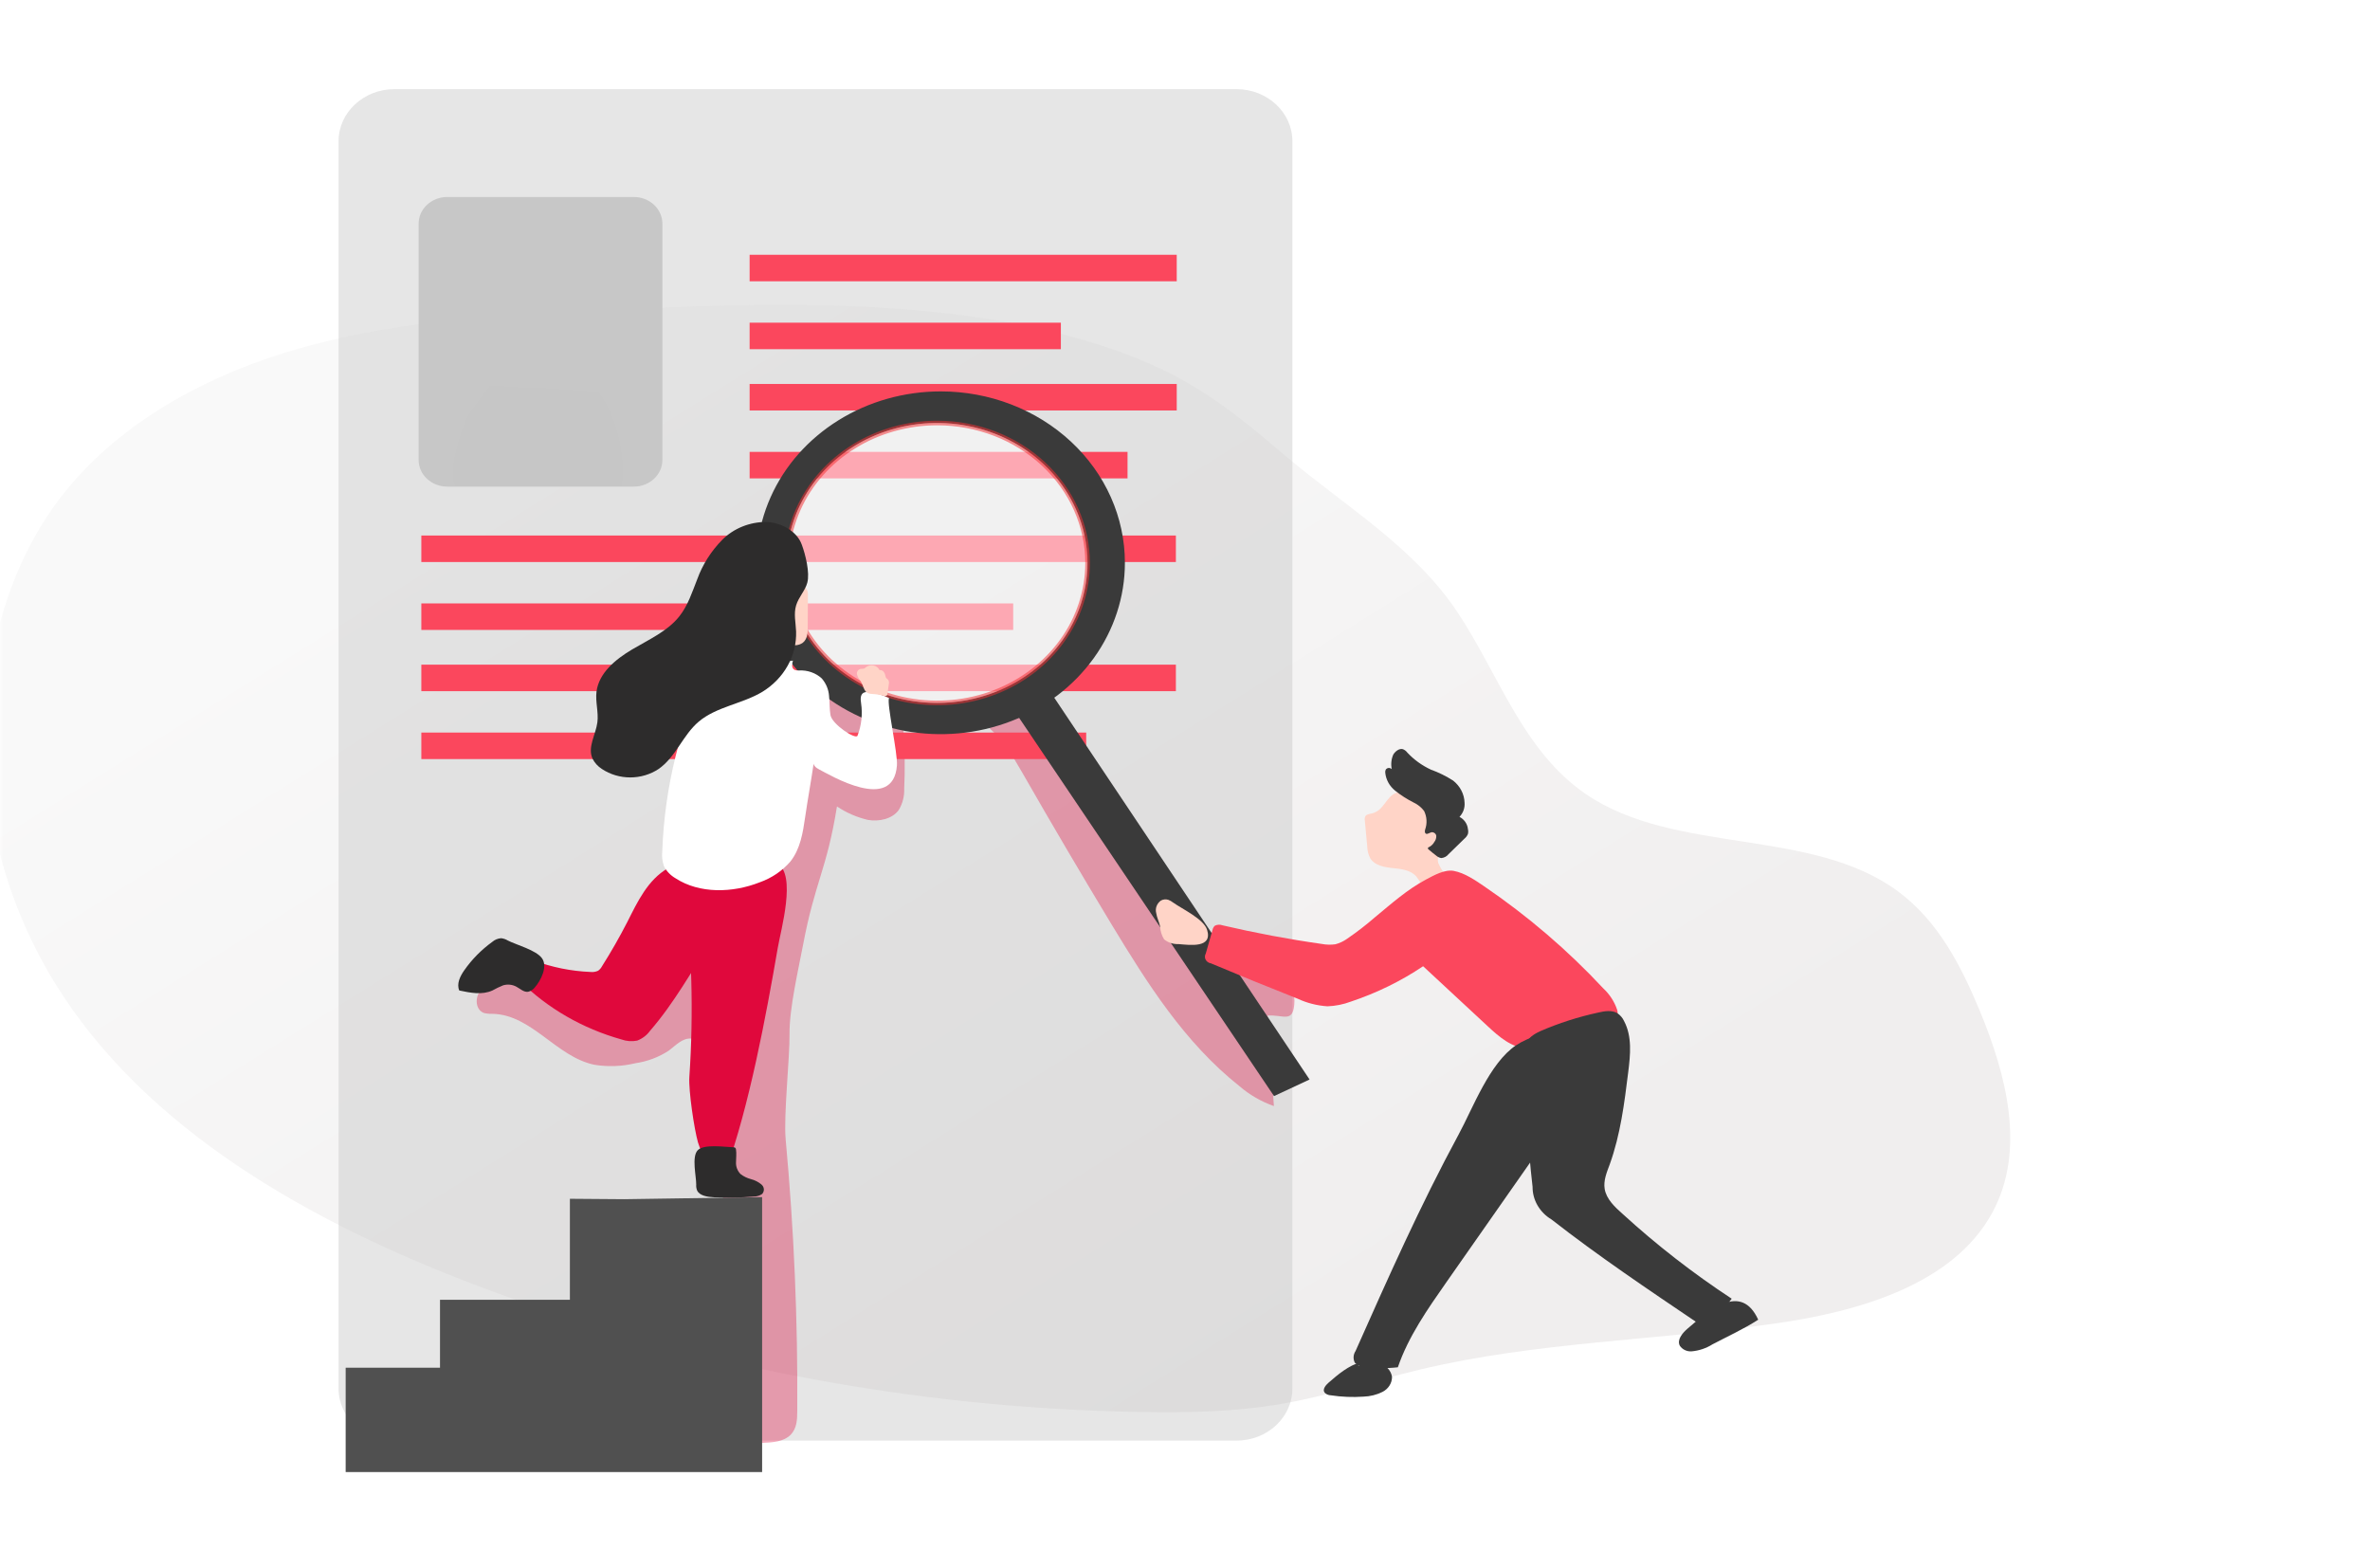 <svg width="319" height="211" viewBox="0 0 319 211" fill="none" xmlns="http://www.w3.org/2000/svg">
<mask id="mask0" mask-type="alpha" maskUnits="userSpaceOnUse" x="0" y="0" width="319" height="211">
<rect width="319" height="211" fill="#C4C4C4"/>
</mask>
<g mask="url(#mask0)">
<g filter="url(#filter0_dd)">
<path d="M198.06 84.228C203.719 92.662 206.89 103.029 215.466 108.893C227.508 117.098 245.783 113.345 257.469 121.976C262.868 125.964 265.964 132.013 268.451 137.991C272.08 146.73 274.704 156.837 270.173 165.201C264.939 174.862 252.254 178.557 240.787 180.16C224.904 182.418 208.667 182.628 193.092 186.349C186.879 187.837 180.79 189.872 174.51 190.96C168.229 192.048 161.914 192.156 155.586 192.054C125 191.549 94.775 185.81 66.421 175.123C43.78 166.581 21.556 154.045 9.391 134.321C1.444 121.349 -1.586 106.266 0.787 91.498C2.113 83.42 5.113 75.489 10.225 68.861C17.394 59.588 28.369 53.228 40.014 49.577C51.66 45.926 64.036 44.73 76.317 44.126C101.665 42.854 133.649 40.736 157.124 51.122C164.122 54.226 169.261 58.456 174.892 63.252C182.97 70.095 192.169 75.489 198.06 84.228Z" fill="url(#paint0_linear)"/>
</g>
<path opacity="0.43" d="M166.425 12H53.102C48.942 12 45.57 15.138 45.57 19.009V186.895C45.57 190.766 48.942 193.905 53.102 193.905H166.425C170.584 193.905 173.956 190.766 173.956 186.895V19.009C173.956 15.138 170.584 12 166.425 12Z" fill="#C7C7C7"/>
<path opacity="0.34" d="M170.612 136.694L171.466 148.874C169.753 148.27 168.182 147.362 166.839 146.202C159.424 140.326 154.408 132.331 149.638 124.463C145.583 117.751 141.612 111.003 137.726 104.218C136.305 101.744 134.828 99.181 132.457 97.445C134.692 96.268 137.487 95.6 139.811 96.618C142.647 97.858 143.713 101 145.189 103.569C146.727 106.247 148.934 108.53 150.895 110.954C153.434 114.089 155.569 117.489 157.258 121.086C157.548 121.808 157.954 122.486 158.461 123.096C159.243 123.806 160.173 124.36 161.194 124.724C164.292 126.066 167.3 127.581 170.202 129.259C171.224 129.792 172.147 130.475 172.935 131.281C173.894 132.392 174.35 133.806 174.207 135.225C173.974 137.724 172.696 136.548 170.612 136.694Z" fill="#E0083C"/>
<path opacity="0.34" d="M68.089 131.854C66.825 132.114 65.472 132.432 64.672 133.355C63.873 134.277 63.989 136.007 65.219 136.369C65.573 136.447 65.936 136.477 66.299 136.459C71.561 136.567 74.855 142.221 79.967 143.309C81.815 143.616 83.713 143.546 85.53 143.105C87.153 142.869 88.695 142.286 90.034 141.4C90.963 140.701 91.865 139.683 93.054 139.791C94.421 139.912 95.05 141.388 95.357 142.628C98.139 153.898 97.408 165.627 96.608 177.171C96.348 180.987 96.26 184.969 96.184 188.804C96.184 190.159 96.184 191.634 97.066 192.709C98.317 194.204 100.674 194.274 102.711 194.204C104.023 194.153 105.485 194.045 106.388 193.148C107.29 192.251 107.303 191.017 107.31 189.853C107.392 177.68 106.873 165.523 105.752 153.383C105.451 150.171 106.312 142.367 106.271 139.143C106.237 135.746 107.461 130.499 108.096 127.153C109.695 118.669 111.288 117.06 112.654 108.543C113.905 109.388 115.318 110.004 116.816 110.356C118.334 110.617 120.083 110.229 120.958 109.046C121.488 108.166 121.746 107.166 121.703 106.158C121.827 103.561 121.79 100.96 121.593 98.367C121.596 97.756 121.439 97.153 121.136 96.611C120.68 96.043 120.065 95.603 119.359 95.339L110.16 91.078C109.195 90.531 108.097 90.218 106.968 90.168C105.718 90.299 104.559 90.837 103.695 91.688C98.672 96.058 98.645 103.277 97.961 109.643C97.387 114.999 96.041 120.418 92.87 124.908C89.699 129.399 84.457 132.884 78.675 133.113C75.094 133.297 71.506 132.87 68.089 131.854Z" fill="#E0083C"/>
<path d="M89.158 30.076V61.916C89.158 62.866 88.753 63.777 88.031 64.448C87.31 65.12 86.331 65.497 85.311 65.497H60.195C59.175 65.497 58.196 65.12 57.475 64.448C56.753 63.777 56.348 62.866 56.348 61.916V30.076C56.355 29.13 56.763 28.225 57.484 27.558C58.204 26.891 59.179 26.516 60.195 26.514H85.311C86.327 26.516 87.302 26.891 88.022 27.558C88.743 28.225 89.151 29.13 89.158 30.076Z" fill="#C7C7C7"/>
<path d="M87.492 138.748C87.069 139.337 86.467 139.795 85.763 140.065C85.056 140.206 84.319 140.15 83.645 139.906C78.424 138.443 73.709 135.725 69.977 132.025C70.457 131.031 71.088 130.106 71.849 129.278C74.276 130.193 76.853 130.716 79.469 130.823C79.825 130.866 80.187 130.809 80.508 130.658C80.725 130.503 80.901 130.302 81.02 130.073C82.251 128.126 83.39 126.134 84.438 124.094C85.804 121.391 87.171 118.44 89.905 116.856C90.147 116.689 90.438 116.594 90.739 116.583C91.05 116.62 91.344 116.739 91.586 116.926C93.636 118.198 95.933 119.661 96.876 121.9C97.689 123.808 96.807 125.029 95.748 126.664C93.035 130.779 90.773 134.964 87.492 138.748Z" fill="#E0083C"/>
<path d="M97.646 157.721C95.76 157.225 94.455 155.539 93.949 153.771C93.443 152.003 92.664 146.775 92.787 144.962C93.376 136.267 93.133 127.54 92.063 118.885C92.001 118.402 103.551 115.578 104.638 116.22C107.228 117.747 105.102 125.163 104.692 127.554C103.113 136.726 100.838 148.937 97.646 157.721Z" fill="#E0083C"/>
<path d="M158.387 34.293H100.898V37.861H158.387V34.293Z" fill="#FB475D"/>
<path d="M142.792 43.433H100.898V47.001H142.792V43.433Z" fill="#FB475D"/>
<path d="M158.387 51.682H100.898V55.25H158.387V51.682Z" fill="#FB475D"/>
<path d="M151.765 60.822H100.898V64.39H151.765V60.822Z" fill="#FB475D"/>
<path d="M158.273 72.08H56.711V75.648H158.273V72.08Z" fill="#FB475D"/>
<path d="M136.376 81.219H56.711V84.788H136.376V81.219Z" fill="#FB475D"/>
<path d="M158.273 89.462H56.711V93.031H158.273V89.462Z" fill="#FB475D"/>
<path d="M146.203 98.602H56.711V102.17H146.203V98.602Z" fill="#FB475D"/>
<path d="M176.267 145.299L171.483 147.532L136.875 96.179C138.925 95.263 139.978 94.907 141.659 93.546L176.267 145.299Z" fill="#3A3A3A"/>
<path d="M126.623 52.681C121.721 52.681 116.929 54.034 112.853 56.569C108.777 59.103 105.6 62.706 103.723 66.92C101.847 71.135 101.356 75.773 102.312 80.248C103.268 84.723 105.628 88.833 109.094 92.06C112.559 95.286 116.975 97.484 121.783 98.375C126.591 99.265 131.575 98.809 136.104 97.064C140.634 95.319 144.505 92.364 147.23 88.571C149.954 84.778 151.409 80.319 151.411 75.756C151.411 69.637 148.799 63.769 144.151 59.442C139.503 55.115 133.198 52.683 126.623 52.681ZM126.124 94.608C122.12 94.609 118.206 93.505 114.876 91.436C111.547 89.367 108.951 86.425 107.418 82.983C105.885 79.54 105.483 75.752 106.263 72.097C107.043 68.443 108.971 65.085 111.801 62.45C114.632 59.815 118.239 58.02 122.166 57.292C126.093 56.565 130.163 56.938 133.862 58.363C137.562 59.789 140.724 62.204 142.948 65.302C145.173 68.4 146.36 72.043 146.36 75.769C146.36 80.76 144.232 85.547 140.443 89.079C136.654 92.611 131.514 94.6 126.152 94.608H126.124Z" fill="#3A3A3A"/>
<path opacity="0.53" d="M146.388 75.768C146.389 79.495 145.203 83.138 142.979 86.237C140.755 89.337 137.594 91.752 133.895 93.179C130.196 94.606 126.125 94.979 122.198 94.253C118.27 93.526 114.663 91.731 111.831 89.096C109 86.461 107.072 83.104 106.291 79.449C105.51 75.793 105.912 72.005 107.445 68.562C108.977 65.12 111.573 62.177 114.903 60.108C118.233 58.038 122.148 56.934 126.152 56.935C131.518 56.937 136.664 58.922 140.459 62.453C144.253 65.985 146.386 70.774 146.388 75.768Z" fill="white" stroke="#F33136" stroke-width="0.62" stroke-miterlimit="10"/>
<path d="M184.591 109.504C184.29 109.574 183.907 109.618 183.778 109.866C183.694 110.037 183.668 110.228 183.702 110.413L184.03 113.943C184.04 114.509 184.187 115.066 184.461 115.572C185.056 116.488 186.34 116.736 187.482 116.844C188.623 116.952 189.901 117.13 190.625 117.963C191.015 118.408 191.213 119.025 191.746 119.312C192.244 119.502 192.797 119.524 193.311 119.375C193.667 119.345 194.005 119.217 194.282 119.006C194.449 118.796 194.545 118.544 194.559 118.282C194.572 118.021 194.502 117.761 194.357 117.537C194.065 117.11 193.811 116.661 193.598 116.195C193.318 115.215 193.94 114.242 194.282 113.288C194.667 112.32 194.754 111.272 194.533 110.26C194.312 109.249 193.792 108.315 193.031 107.564C192.372 106.991 191.554 106.603 190.669 106.444C189.783 106.285 188.868 106.363 188.028 106.667C186.47 107.22 186.368 109.109 184.591 109.504Z" fill="url(#paint1_linear)"/>
<path d="M187.329 103.525C187.278 103.471 187.214 103.428 187.142 103.401C187.07 103.374 186.993 103.362 186.916 103.367C186.838 103.372 186.763 103.393 186.697 103.429C186.63 103.466 186.572 103.516 186.529 103.576C186.463 103.704 186.437 103.847 186.454 103.989C186.541 104.931 187.019 105.805 187.787 106.425C188.551 107.036 189.382 107.569 190.268 108.015C190.833 108.28 191.319 108.671 191.682 109.154C192.066 109.945 192.115 110.843 191.819 111.666C191.771 111.863 191.744 112.124 191.942 112.219C192.14 112.315 192.427 112.067 192.701 112.016C192.855 112.009 193.006 112.058 193.122 112.153C193.239 112.248 193.31 112.381 193.323 112.525C193.332 112.817 193.236 113.104 193.049 113.339C192.907 113.601 192.689 113.821 192.42 113.975C192.325 114.013 192.215 114.058 192.195 114.153C192.174 114.248 192.256 114.312 192.325 114.369C192.646 114.643 192.974 114.91 193.309 115.164C193.496 115.335 193.734 115.45 193.992 115.495C194.184 115.478 194.369 115.423 194.537 115.334C194.704 115.245 194.849 115.125 194.963 114.98L197.102 112.894C197.314 112.721 197.478 112.502 197.58 112.258C197.635 112.038 197.635 111.81 197.58 111.59C197.548 111.251 197.428 110.925 197.23 110.639C197.033 110.353 196.763 110.116 196.446 109.949C196.691 109.689 196.877 109.387 196.995 109.059C197.112 108.731 197.158 108.385 197.129 108.041C197.112 107.47 196.964 106.909 196.697 106.394C196.429 105.88 196.048 105.425 195.578 105.058C194.646 104.462 193.644 103.969 192.591 103.588C191.385 103.026 190.31 102.248 189.427 101.299C189.28 101.098 189.077 100.94 188.839 100.841C188.327 100.682 187.766 101.171 187.534 101.566C187.263 102.186 187.192 102.867 187.329 103.525Z" fill="#3A3A3A"/>
<path d="M181.298 126.371C180.834 126.701 180.308 126.947 179.747 127.096C179.136 127.183 178.513 127.168 177.908 127.052C173.418 126.416 168.956 125.576 164.548 124.546C164.38 124.481 164.198 124.453 164.017 124.464C163.835 124.475 163.659 124.524 163.502 124.609C163.346 124.767 163.242 124.964 163.201 125.175L162.292 128.355C162.221 128.48 162.182 128.619 162.18 128.761C162.177 128.902 162.211 129.042 162.277 129.169C162.344 129.297 162.442 129.407 162.563 129.492C162.685 129.578 162.826 129.635 162.976 129.659C166.853 131.292 170.748 132.88 174.662 134.423C175.916 135.009 177.281 135.357 178.68 135.447C179.764 135.406 180.833 135.191 181.838 134.811C185.299 133.658 188.568 132.056 191.549 130.054L200.29 138.17C201.78 139.556 203.475 141.025 205.579 141.134C206.813 141.117 208.029 140.85 209.14 140.351C211.646 139.431 214.138 138.479 216.617 137.495C217.049 137.382 217.42 137.12 217.655 136.764C217.758 136.479 217.758 136.171 217.655 135.886C217.291 134.806 216.651 133.824 215.79 133.024C211.013 127.895 205.63 123.285 199.743 119.279C198.575 118.484 197.146 117.498 195.691 117.225C194.454 116.989 192.998 117.823 191.939 118.382C189.417 119.724 187.298 121.62 185.139 123.401C183.923 124.461 182.641 125.453 181.298 126.371Z" fill="#FB475D"/>
<path d="M182.456 181.846C182.301 182.081 182.211 182.348 182.194 182.623C182.178 182.899 182.235 183.173 182.36 183.423C182.655 183.72 183.061 183.9 183.495 183.926C185.032 184.174 186.6 184.211 188.149 184.034C189.563 179.906 192.14 176.217 194.682 172.585C198.509 167.107 202.338 161.635 206.17 156.169C210.592 149.847 215.054 143.448 217.713 136.318C217.556 136.745 211.125 137.947 210.264 138.226C208.357 138.863 205.726 139.581 204.058 140.694C200.477 143.099 198.27 149.128 196.315 152.728C191.176 162.224 186.816 172.038 182.456 181.846Z" fill="#3A3A3A"/>
<path d="M206.283 159.744C206.275 160.618 206.506 161.481 206.953 162.25C207.4 163.02 208.048 163.672 208.839 164.145C215.174 169.093 221.892 173.603 228.603 178.138C230.439 177.497 232.009 176.33 233.086 174.805C227.884 171.385 222.986 167.579 218.441 163.426C217.354 162.466 216.213 161.397 215.987 160.024C215.803 158.904 216.268 157.791 216.671 156.716C218.113 152.716 218.639 148.492 219.158 144.301C219.445 141.979 219.705 139.512 218.591 137.419C218.4 137.002 218.09 136.642 217.696 136.376C216.944 135.931 215.967 136.09 215.106 136.293C212.425 136.873 209.816 137.711 207.322 138.793C205.272 139.741 205.224 140.561 205.272 142.609C205.36 148.308 205.613 154.026 206.283 159.744Z" fill="#3A3A3A"/>
<path d="M183.217 183.328C181.502 183.799 180.135 184.969 178.83 186.101C178.42 186.457 177.975 187.01 178.29 187.443C178.394 187.552 178.521 187.641 178.663 187.703C178.805 187.765 178.96 187.8 179.117 187.805C180.578 188.027 182.062 188.087 183.538 187.984C184.427 187.956 185.297 187.738 186.081 187.348C186.47 187.15 186.794 186.858 187.02 186.504C187.246 186.149 187.366 185.744 187.365 185.331C187.301 184.892 187.095 184.482 186.774 184.155C186.453 183.827 186.032 183.599 185.568 183.5C184.63 183.32 183.655 183.441 182.8 183.843" fill="#3A3A3A"/>
<path d="M227.12 178.85C226.436 179.448 225.692 180.332 226.102 181.133C226.267 181.383 226.503 181.585 226.784 181.719C227.065 181.852 227.379 181.912 227.694 181.89C228.701 181.798 229.666 181.472 230.503 180.942C232.553 179.867 234.726 178.875 236.653 177.629C234.35 172.566 230.017 176.363 227.12 178.85Z" fill="#3A3A3A"/>
<path d="M157.89 121.474C157.698 121.322 157.481 121.2 157.248 121.111C157.083 121.059 156.908 121.042 156.736 121.061C156.563 121.079 156.397 121.134 156.25 121.219C155.985 121.411 155.785 121.669 155.674 121.964C155.562 122.258 155.544 122.576 155.621 122.879C155.717 123.515 156.018 124.075 156.147 124.686C156.173 125.301 156.358 125.901 156.687 126.435C157.221 126.874 157.917 127.102 158.628 127.071C160.166 127.198 163.234 127.649 162.476 125.163C162.025 123.687 159.134 122.364 157.89 121.474Z" fill="url(#paint2_linear)"/>
<path d="M108.718 84.52C108.718 85.245 108.657 86.059 108.035 86.53C107.767 86.713 107.45 86.822 107.12 86.847C106.789 86.872 106.458 86.81 106.162 86.67C105.574 86.383 105.076 85.96 104.713 85.442C104.263 84.88 103.891 84.266 103.606 83.617C103.228 82.752 103.062 81.82 103.121 80.888C103.142 80.412 103.268 79.945 103.49 79.515C103.755 79.081 104.143 78.723 104.612 78.481C105.081 78.239 105.613 78.121 106.148 78.141C107.235 78.179 108.766 78.841 108.745 79.966C108.745 81.48 108.739 83 108.718 84.52Z" fill="url(#paint3_linear)"/>
<path d="M106.73 88.921C106.587 89.36 106.511 89.945 106.942 90.162C107.129 90.237 107.334 90.266 107.537 90.244C108.102 90.211 108.668 90.29 109.198 90.475C109.728 90.661 110.21 90.948 110.612 91.319C111.193 91.993 111.534 92.817 111.589 93.679C111.678 94.525 111.644 95.383 111.774 96.223C111.979 97.495 115.191 99.6 115.423 99.022C115.956 97.622 116.12 96.123 115.902 94.652C115.826 94.143 115.772 93.513 116.23 93.246C116.5 93.126 116.808 93.098 117.098 93.17C117.992 93.299 118.858 93.563 119.66 93.952C119.332 94.703 120.849 101.381 120.726 103.022C120.248 109.484 111.685 104.294 110.229 103.55C109.826 103.353 109.382 102.959 109.546 102.571C109.197 104.994 108.719 107.576 108.37 109.999C108.07 112.073 107.728 114.248 106.402 115.94C105.313 117.212 103.875 118.188 102.24 118.764C98.605 120.195 94.162 120.316 90.93 118.217C90.263 117.832 89.727 117.278 89.385 116.621C89.149 115.975 89.066 115.289 89.139 114.611C89.292 110.28 89.896 105.973 90.943 101.75C91.757 98.456 92.994 95.027 95.761 92.846C98.399 90.798 103.299 89.284 106.73 88.921Z" fill="white"/>
<path d="M103.178 70.254C102.062 70.248 100.956 70.457 99.932 70.868C98.907 71.28 97.985 71.885 97.225 72.646C95.714 74.18 94.564 75.991 93.849 77.963C93.166 79.68 92.606 81.493 91.43 82.969C89.844 84.966 87.329 86.085 85.074 87.421C82.819 88.757 80.605 90.601 80.29 93.094C80.12 94.468 80.584 95.861 80.407 97.228C80.188 98.895 79.04 100.587 79.764 102.132C80.045 102.69 80.482 103.166 81.028 103.512C82.14 104.246 83.469 104.64 84.832 104.64C86.194 104.64 87.523 104.246 88.635 103.512C90.986 101.884 91.888 98.952 94.061 97.12C96.446 95.111 99.939 94.735 102.631 93.107C104.064 92.225 105.231 91.017 106.023 89.598C106.815 88.179 107.204 86.596 107.155 84.998C107.107 83.821 106.814 82.619 107.155 81.487C107.497 80.355 108.365 79.528 108.659 78.44C109.028 77.104 108.413 74.624 107.921 73.314C107.278 71.495 105.16 70.35 103.178 70.254Z" fill="#2D2C2C"/>
<path d="M115.838 91.682C115.619 91.421 115.456 91.123 115.36 90.804C115.313 90.644 115.336 90.473 115.422 90.328C115.509 90.183 115.654 90.076 115.824 90.028C115.988 90.033 116.151 90.018 116.31 89.984C116.397 89.944 116.473 89.888 116.535 89.819C116.674 89.707 116.839 89.625 117.016 89.581C117.194 89.537 117.38 89.531 117.56 89.564C117.742 89.603 117.911 89.681 118.055 89.791C118.198 89.901 118.312 90.042 118.387 90.2C118.492 90.187 118.598 90.201 118.696 90.239C118.793 90.276 118.877 90.338 118.941 90.416C119.064 90.574 119.143 90.758 119.173 90.951C119.185 91.069 119.227 91.182 119.296 91.281C119.358 91.358 119.453 91.396 119.522 91.466C119.587 91.559 119.63 91.664 119.649 91.773C119.668 91.883 119.662 91.995 119.631 92.102L119.447 93.418C119.443 93.469 119.43 93.519 119.406 93.565C119.31 93.717 119.064 93.686 118.879 93.635C118.391 93.508 117.889 93.431 117.383 93.406C116.187 93.355 116.371 92.503 115.838 91.682Z" fill="url(#paint4_linear)"/>
<path d="M93.71 159.445C93.688 159.715 93.73 159.986 93.833 160.24C94.168 160.939 95.2 161.111 96.115 161.156C97.895 161.24 99.679 161.206 101.453 161.054C101.862 161.057 102.261 160.934 102.587 160.704C102.751 160.521 102.832 160.287 102.814 160.05C102.796 159.813 102.681 159.592 102.492 159.432C102.091 159.094 101.612 158.848 101.091 158.713C100.569 158.58 100.084 158.343 99.669 158.02C99.252 157.587 99.035 157.017 99.068 156.436C99.068 155.864 99.15 155.298 99.068 154.732C99.068 154.682 99.057 154.633 99.034 154.588C99.012 154.543 98.979 154.503 98.938 154.471C98.861 154.431 98.773 154.413 98.685 154.42C97.544 154.388 94.728 153.949 93.901 154.833C93.074 155.718 93.724 158.363 93.71 159.445Z" fill="#2D2C2C"/>
<path d="M68.343 126.587C68.074 126.421 67.767 126.317 67.447 126.282C67.005 126.316 66.588 126.489 66.265 126.772C64.791 127.84 63.518 129.13 62.499 130.588C61.939 131.377 61.427 132.414 61.816 133.317C63.299 133.629 64.878 133.953 66.279 133.317C66.743 133.057 67.225 132.825 67.721 132.624C68.015 132.536 68.326 132.508 68.634 132.539C68.941 132.571 69.238 132.663 69.504 132.808C70.017 133.082 70.502 133.565 71.07 133.495C71.433 133.409 71.753 133.206 71.972 132.923C72.778 132.019 73.748 130.13 72.969 129.004C72.19 127.879 69.457 127.166 68.343 126.587Z" fill="#2D2C2C"/>
<path d="M84.012 161.41L102.581 161.131V198.135H46.527V184.091H59.225V174.951H76.707V161.353L84.012 161.41Z" fill="#505050"/>
<path d="M83.623 65.497H61.371C60.045 63.894 62.116 57.814 62.834 56.224C63.141 55.543 67.843 49.227 68.096 49.66C66.647 47.338 65.144 44.858 65.232 42.167C65.335 38.802 68.116 35.807 71.547 34.732C75.313 33.574 80.185 35.062 81.395 38.548C81.759 39.771 81.811 41.056 81.545 42.301C80.995 45.355 79.446 48.178 77.11 50.385C80.664 51.421 82.283 55.18 83.192 58.539C83.691 60.453 84.129 63.576 83.623 65.497Z" fill="url(#paint5_linear)"/>
</g>
<defs>
<filter id="filter0_dd" x="-20" y="23.042" width="303.577" height="180.042" filterUnits="userSpaceOnUse" color-interpolation-filters="sRGB">
<feFlood flood-opacity="0" result="BackgroundImageFix"/>
<feColorMatrix in="SourceAlpha" type="matrix" values="0 0 0 0 0 0 0 0 0 0 0 0 0 0 0 0 0 0 127 0"/>
<feOffset dx="3" dy="3"/>
<feGaussianBlur stdDeviation="4"/>
<feColorMatrix type="matrix" values="0 0 0 0 0.367 0 0 0 0 0.367 0 0 0 0 0.367 0 0 0 0.4 0"/>
<feBlend mode="normal" in2="BackgroundImageFix" result="effect1_dropShadow"/>
<feColorMatrix in="SourceAlpha" type="matrix" values="0 0 0 0 0 0 0 0 0 0 0 0 0 0 0 0 0 0 127 0"/>
<feOffset dx="-5" dy="-5"/>
<feGaussianBlur stdDeviation="7.5"/>
<feColorMatrix type="matrix" values="0 0 0 0 1 0 0 0 0 1 0 0 0 0 1 0 0 0 1 0"/>
<feBlend mode="normal" in2="effect1_dropShadow" result="effect2_dropShadow"/>
<feBlend mode="normal" in="SourceGraphic" in2="effect2_dropShadow" result="shape"/>
</filter>
<linearGradient id="paint0_linear" x1="106.905" y1="40.806" x2="190.965" y2="175.519" gradientUnits="userSpaceOnUse">
<stop stop-color="#F9F9F9"/>
<stop offset="1" stop-color="#F0EEEE"/>
</linearGradient>
<linearGradient id="paint1_linear" x1="4081.71" y1="5076.73" x2="4282.15" y2="5076.73" gradientUnits="userSpaceOnUse">
<stop stop-color="#FFD4C7"/>
<stop offset="0.42" stop-color="#EAD4D0"/>
<stop offset="1" stop-color="#FAD0BE"/>
</linearGradient>
<linearGradient id="paint2_linear" x1="2651.3" y1="2446.19" x2="2779.63" y2="2446.19" gradientUnits="userSpaceOnUse">
<stop stop-color="#FFD4C7"/>
<stop offset="0.42" stop-color="#EAD4D0"/>
<stop offset="1" stop-color="#FAD0BE"/>
</linearGradient>
<linearGradient id="paint3_linear" x1="2106.85" y1="3382" x2="2209.88" y2="3382" gradientUnits="userSpaceOnUse">
<stop stop-color="#FFD4C7"/>
<stop offset="0.42" stop-color="#EAD4D0"/>
<stop offset="1" stop-color="#FAD0BE"/>
</linearGradient>
<linearGradient id="paint4_linear" x1="1652.38" y1="1656.82" x2="1731.41" y2="1656.82" gradientUnits="userSpaceOnUse">
<stop stop-color="#FFD4C7"/>
<stop offset="0.42" stop-color="#EAD4D0"/>
<stop offset="1" stop-color="#FAD0BE"/>
</linearGradient>
<linearGradient id="paint5_linear" x1="2623.67" y1="181.072" x2="2224.79" y2="7309.71" gradientUnits="userSpaceOnUse">
<stop stop-opacity="0"/>
<stop offset="0.99"/>
</linearGradient>
</defs>
</svg>
